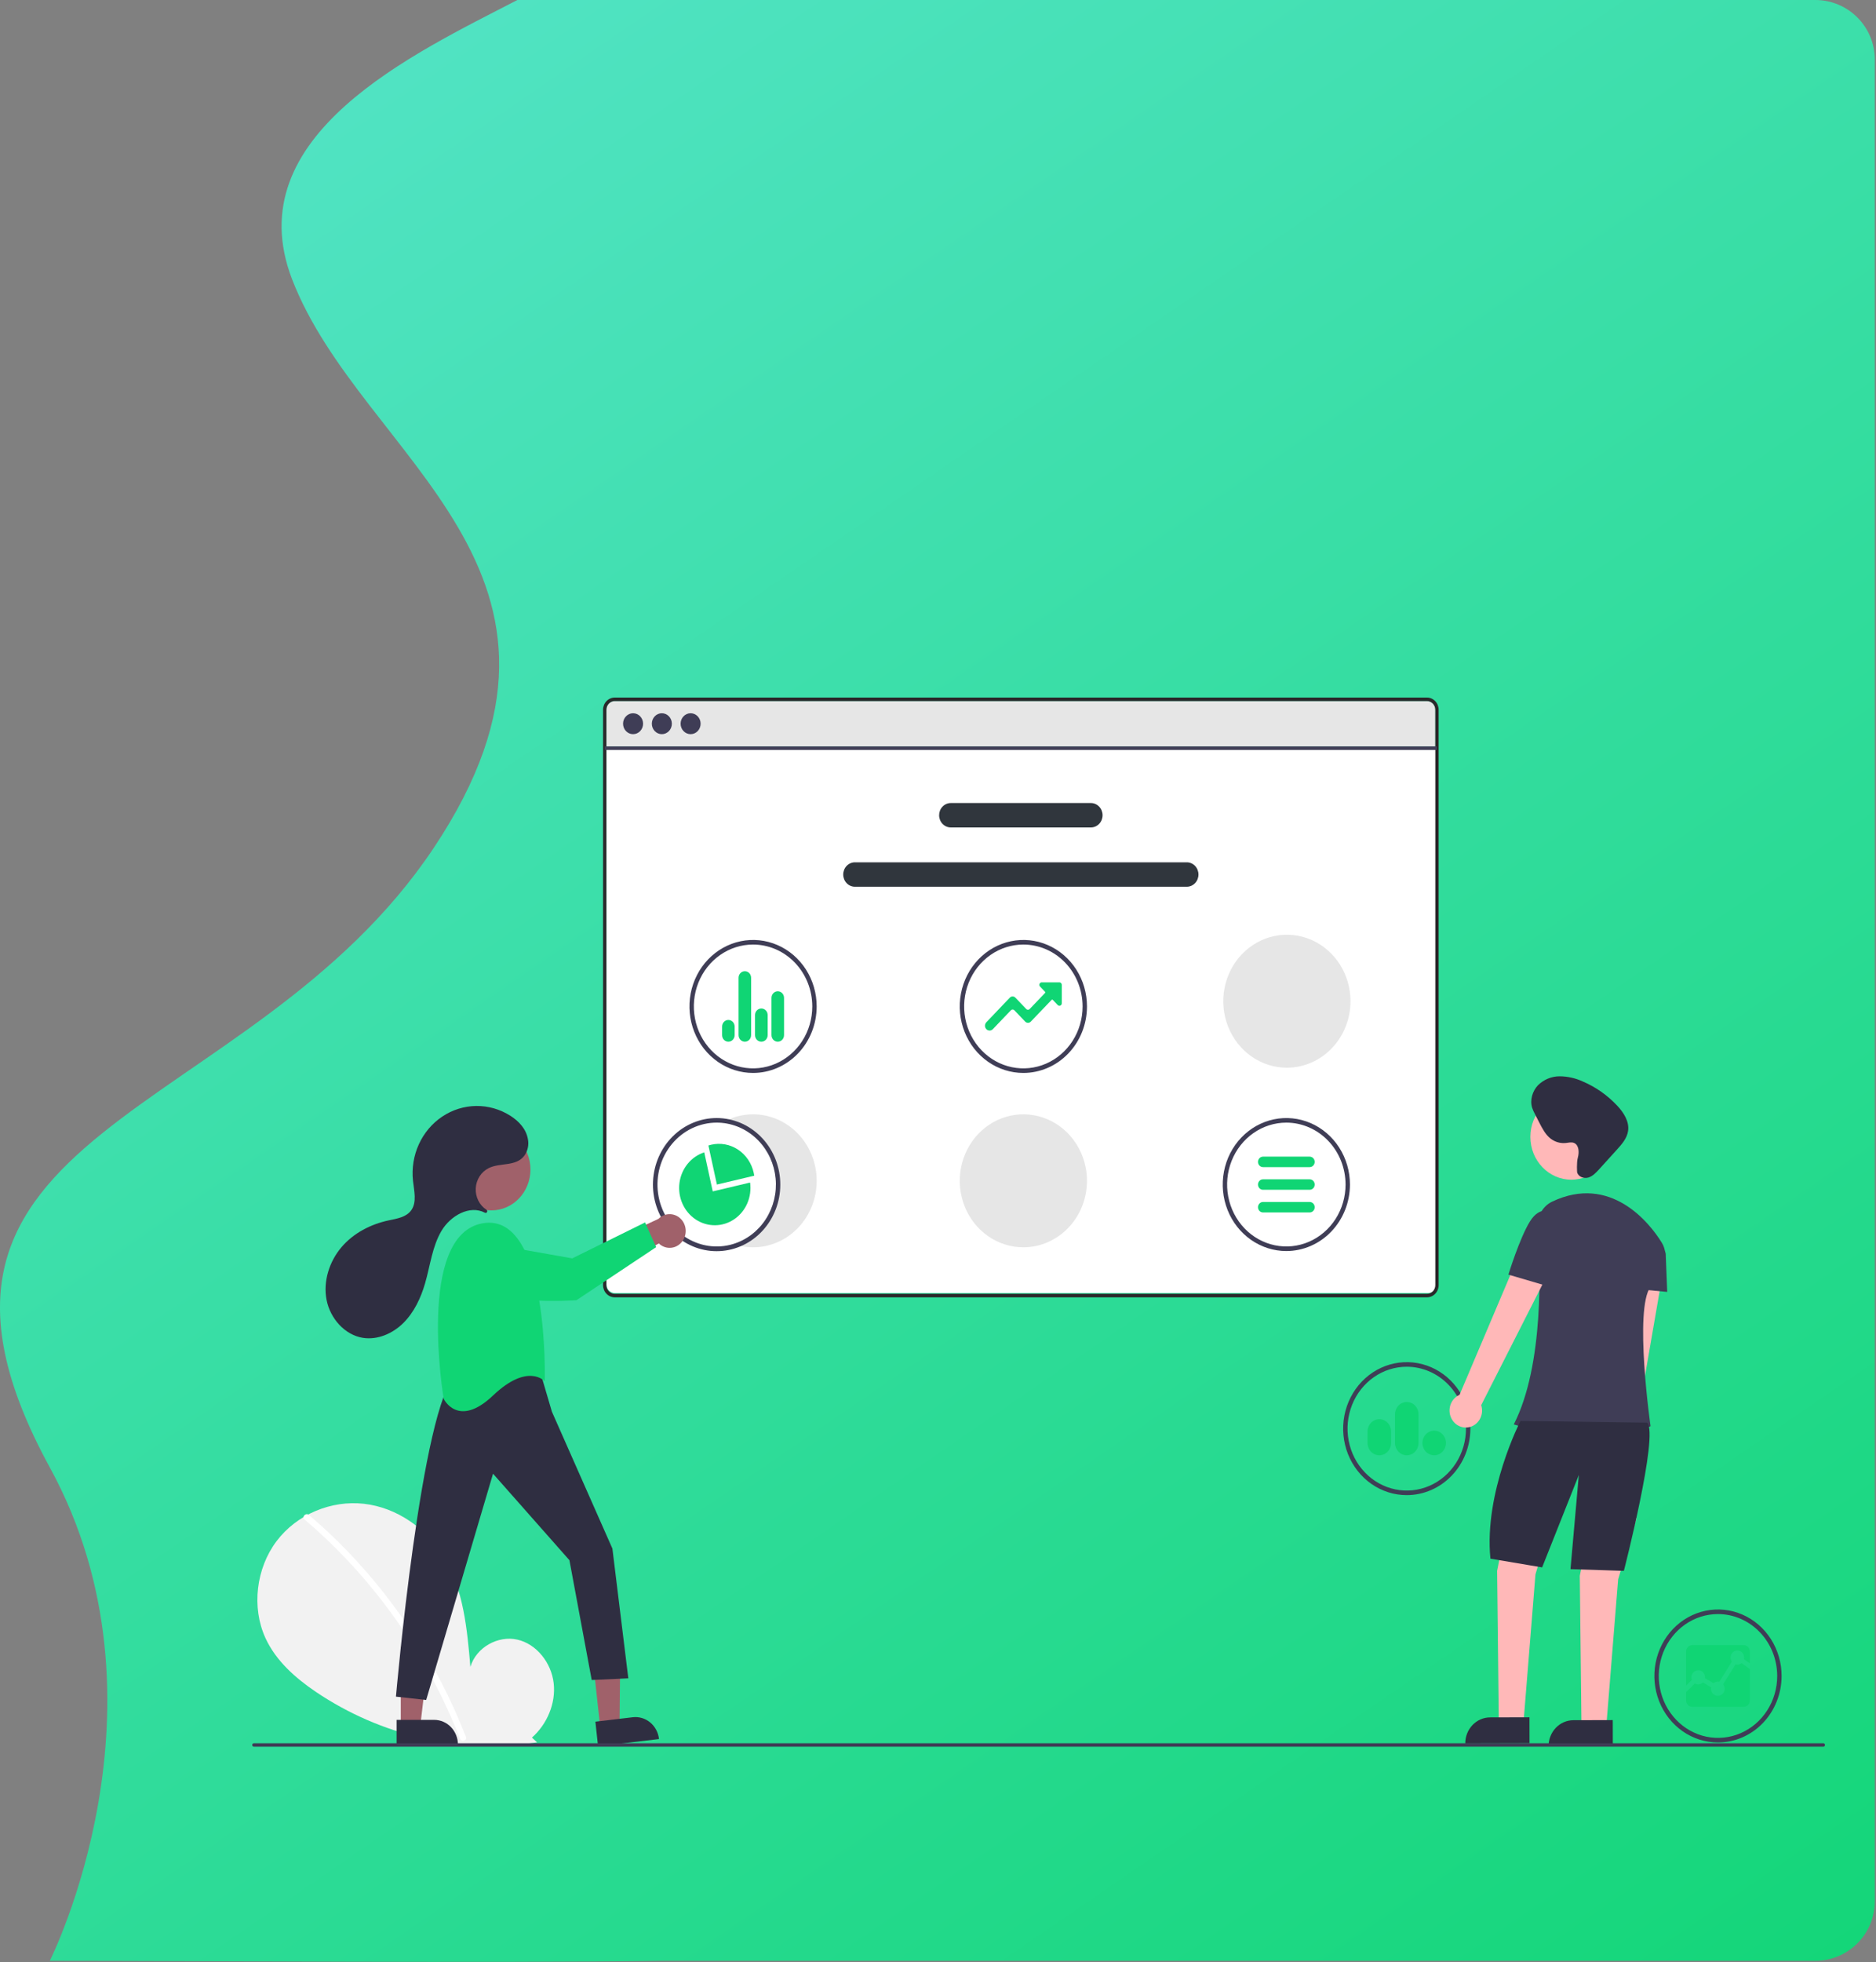 <svg width="662" height="692" viewBox="0 0 662 692" fill="none" xmlns="http://www.w3.org/2000/svg">
<rect x="0" y="0" width="662" height="692" fill="#808080" stroke="none"/>
<path d="M182.574 0C146.241 18.833 83.474 47.7 103.074 98.5C127.574 162 218.074 201.5 153.074 299C88.075 396.5 -48.426 396.827 17.574 517.5C63.244 601 17.574 691.5 17.574 691.5C73.574 691.5 169.073 692.327 234.074 691.5H640.575C652.173 691.5 661.575 682.098 661.575 670.5V21C661.575 9.402 652.173 0 640.575 0H182.574Z" fill="url(#paint0_linear)"/>
<path d="M214 264H507V453C507 454.657 505.657 456 504 456H217C215.343 456 214 454.657 214 453V264Z" fill="white"/>
<path d="M214 250.25C214 248.593 215.343 247.25 217 247.25H503.5C505.157 247.25 506.5 248.593 506.5 250.25V263.25H214V250.25Z" fill="#E6E6E6"/>
<path d="M187.713 612.781C193.005 608.109 196.22 600.728 195.377 593.543C194.534 586.357 189.312 579.752 182.539 578.226C175.765 576.7 168.044 580.924 165.987 587.837C164.855 574.509 163.55 560.624 156.768 549.274C150.627 538.998 139.99 531.644 128.463 530.329C116.935 529.013 104.798 533.982 97.609 543.487C90.42 552.993 88.659 566.812 93.695 577.726C97.404 585.765 104.238 591.748 111.398 596.616C134.534 612.212 162.284 618.554 189.54 614.476L187.713 612.781Z" fill="#F2F2F2"/>
<path d="M109.008 534.257C118.52 542.351 127.246 551.404 135.06 561.284C142.875 571.154 149.756 581.792 155.605 593.05C158.874 599.366 161.811 605.862 164.402 612.512C164.931 613.865 162.828 614.454 162.306 613.116C157.716 601.393 152.037 590.167 145.351 579.601C138.697 569.074 131.082 559.245 122.612 550.254C117.821 545.171 112.767 540.367 107.471 535.863C106.385 534.94 107.932 533.341 109.008 534.257V534.257Z" fill="white"/>
<path d="M503.546 246H216.923C215.831 246.001 214.784 246.455 214.011 247.262C213.239 248.069 212.805 249.163 212.803 250.304V453.215C212.805 454.356 213.239 455.45 214.011 456.257C214.784 457.064 215.831 457.518 216.923 457.519H503.546C504.638 457.518 505.685 457.064 506.458 456.257C507.23 455.45 507.664 454.356 507.666 453.215V250.304C507.664 249.163 507.23 248.069 506.458 247.262C505.685 246.455 504.638 246.001 503.546 246ZM506.488 453.215C506.488 454.03 506.178 454.812 505.626 455.389C505.074 455.965 504.326 456.289 503.546 456.29H216.923C216.143 456.289 215.395 455.965 214.843 455.389C214.291 454.812 213.981 454.03 213.981 453.215V250.304C213.981 249.489 214.291 248.707 214.843 248.131C215.395 247.554 216.143 247.23 216.923 247.23H503.546C504.326 247.23 505.074 247.554 505.626 248.131C506.178 248.707 506.488 249.489 506.488 250.304V453.215Z" fill="#2A292B"/>
<path d="M507.077 263.241H213.392V264.471H507.077V263.241Z" fill="#3F3D56"/>
<path d="M223.397 258.913C225.348 258.913 226.929 257.261 226.929 255.223C226.929 253.186 225.348 251.534 223.397 251.534C221.447 251.534 219.866 253.186 219.866 255.223C219.866 257.261 221.447 258.913 223.397 258.913Z" fill="#3F3D56"/>
<path d="M233.55 258.913C235.5 258.913 237.081 257.261 237.081 255.223C237.081 253.186 235.5 251.534 233.55 251.534C231.599 251.534 230.018 253.186 230.018 255.223C230.018 257.261 231.599 258.913 233.55 258.913Z" fill="#3F3D56"/>
<path d="M243.702 258.913C245.652 258.913 247.233 257.261 247.233 255.223C247.233 253.186 245.652 251.534 243.702 251.534C241.752 251.534 240.171 253.186 240.171 255.223C240.171 257.261 241.752 258.913 243.702 258.913Z" fill="#3F3D56"/>
<path d="M384.954 291.809H335.516C334.423 291.809 333.375 291.355 332.602 290.548C331.83 289.741 331.396 288.646 331.396 287.505C331.396 286.363 331.83 285.268 332.602 284.461C333.375 283.654 334.423 283.2 335.516 283.2H384.954C386.046 283.2 387.094 283.654 387.867 284.461C388.639 285.268 389.073 286.363 389.073 287.505C389.073 288.646 388.639 289.741 387.867 290.548C387.094 291.355 386.046 291.809 384.954 291.809V291.809Z" fill="#30363DCCC"/>
<path d="M418.795 312.715H301.674C300.581 312.715 299.534 312.261 298.761 311.454C297.988 310.647 297.554 309.552 297.554 308.411C297.554 307.269 297.988 306.174 298.761 305.367C299.534 304.56 300.581 304.106 301.674 304.106H418.795C419.888 304.106 420.936 304.56 421.708 305.367C422.481 306.174 422.915 307.269 422.915 308.411C422.915 309.552 422.481 310.647 421.708 311.454C420.936 312.261 419.888 312.715 418.795 312.715Z" fill="#30363DCCC"/>
<path d="M453.92 441.195C449.481 441.195 445.141 439.819 441.45 437.243C437.759 434.666 434.882 431.004 433.183 426.719C431.484 422.434 431.039 417.718 431.905 413.17C432.772 408.621 434.909 404.442 438.048 401.163C441.188 397.883 445.187 395.65 449.541 394.745C453.895 393.84 458.408 394.304 462.51 396.079C466.611 397.854 470.117 400.86 472.583 404.716C475.05 408.573 476.366 413.106 476.366 417.745C476.359 423.962 473.992 429.922 469.784 434.319C465.576 438.715 459.871 441.188 453.92 441.195V441.195ZM453.92 395.911C449.787 395.911 445.746 397.192 442.31 399.591C438.873 401.99 436.195 405.4 434.613 409.389C433.031 413.379 432.617 417.769 433.424 422.004C434.23 426.239 436.22 430.129 439.143 433.183C442.066 436.236 445.789 438.316 449.843 439.158C453.897 440 458.099 439.568 461.917 437.916C465.736 436.263 469 433.465 471.296 429.874C473.592 426.284 474.818 422.063 474.818 417.745C474.812 411.956 472.608 406.407 468.69 402.313C464.772 398.22 459.461 395.918 453.92 395.911V395.911Z" fill="#3F3D56"/>
<path d="M265.74 378.389C261.301 378.389 256.961 377.014 253.27 374.437C249.579 371.86 246.702 368.198 245.003 363.913C243.304 359.628 242.859 354.913 243.726 350.364C244.592 345.815 246.729 341.636 249.869 338.357C253.008 335.077 257.007 332.844 261.361 331.939C265.715 331.034 270.228 331.499 274.33 333.273C278.431 335.048 281.937 338.054 284.403 341.91C286.87 345.767 288.186 350.301 288.186 354.939C288.179 361.156 285.813 367.117 281.605 371.513C277.397 375.909 271.691 378.382 265.74 378.389V378.389ZM265.74 333.106C261.607 333.106 257.567 334.386 254.13 336.785C250.693 339.184 248.015 342.594 246.433 346.584C244.851 350.573 244.437 354.963 245.244 359.198C246.05 363.433 248.041 367.324 250.963 370.377C253.886 373.43 257.609 375.51 261.663 376.352C265.717 377.195 269.919 376.762 273.738 375.11C277.556 373.457 280.82 370.659 283.116 367.069C285.413 363.478 286.638 359.257 286.638 354.939C286.632 349.15 284.428 343.601 280.51 339.508C276.593 335.415 271.281 333.112 265.74 333.106V333.106Z" fill="#3F3D56"/>
<path d="M274.459 367.37C273.871 367.37 273.308 367.126 272.892 366.693C272.476 366.259 272.242 365.67 272.241 365.056V351.899C272.241 351.285 272.475 350.697 272.89 350.264C273.305 349.83 273.868 349.586 274.455 349.585H274.459C275.046 349.586 275.609 349.83 276.024 350.264C276.439 350.697 276.673 351.285 276.674 351.899V365.056C276.673 365.67 276.439 366.258 276.024 366.691C275.609 367.125 275.046 367.369 274.459 367.37ZM268.677 367.37C268.384 367.373 268.093 367.315 267.821 367.201C267.55 367.086 267.302 366.916 267.093 366.701C266.885 366.486 266.719 366.23 266.605 365.948C266.491 365.666 266.432 365.363 266.431 365.056V357.969C266.432 357.355 266.665 356.767 267.08 356.334C267.495 355.9 268.058 355.656 268.645 355.655H268.677C269.264 355.656 269.827 355.9 270.242 356.334C270.657 356.767 270.891 357.355 270.891 357.969V365.056C270.891 365.67 270.657 366.258 270.242 366.691C269.827 367.125 269.264 367.369 268.677 367.37V367.37ZM262.839 367.37C262.252 367.37 261.688 367.126 261.272 366.693C260.856 366.259 260.622 365.67 260.621 365.056V344.821C260.622 344.208 260.855 343.62 261.27 343.186C261.685 342.752 262.248 342.508 262.835 342.508H262.839C263.426 342.508 263.989 342.752 264.404 343.186C264.82 343.62 265.053 344.208 265.054 344.821V365.056C265.053 365.67 264.82 366.258 264.404 366.691C263.989 367.125 263.426 367.369 262.839 367.37V367.37ZM257.024 367.37C256.732 367.37 256.444 367.311 256.175 367.194C255.906 367.078 255.662 366.908 255.456 366.693C255.25 366.477 255.087 366.222 254.975 365.941C254.864 365.66 254.807 365.359 254.807 365.055L254.809 362.015C254.81 361.402 255.043 360.814 255.459 360.38C255.874 359.946 256.437 359.703 257.025 359.703C257.612 359.703 258.175 359.947 258.59 360.381C259.005 360.815 259.238 361.404 259.238 362.017V365.056C259.237 365.67 259.004 366.258 258.589 366.691C258.174 367.125 257.611 367.369 257.024 367.37V367.37Z" fill="#10D574"/>
<path d="M606.24 614.504C601.801 614.504 597.461 613.128 593.77 610.552C590.079 607.975 587.202 604.312 585.503 600.027C583.804 595.742 583.359 591.027 584.226 586.478C585.092 581.929 587.229 577.751 590.369 574.471C593.508 571.192 597.507 568.958 601.861 568.054C606.215 567.149 610.729 567.613 614.83 569.388C618.931 571.163 622.437 574.169 624.903 578.025C627.37 581.881 628.686 586.415 628.686 591.053C628.68 597.271 626.313 603.231 622.105 607.627C617.897 612.024 612.191 614.497 606.24 614.504ZM606.24 569.22C602.107 569.22 598.067 570.501 594.63 572.9C591.193 575.299 588.515 578.709 586.933 582.698C585.351 586.688 584.937 591.078 585.744 595.313C586.55 599.548 588.541 603.438 591.463 606.492C594.386 609.545 598.109 611.624 602.163 612.467C606.217 613.309 610.419 612.877 614.238 611.224C618.056 609.572 621.32 606.774 623.616 603.183C625.913 599.593 627.138 595.372 627.138 591.053C627.132 585.265 624.928 579.715 621.01 575.622C617.093 571.529 611.781 569.227 606.24 569.22V569.22Z" fill="#3F3D56"/>
<path d="M612.428 586.984L608.052 593.974C608.403 594.42 608.594 594.98 608.592 595.558C608.591 596.224 608.337 596.863 607.886 597.334C607.434 597.805 606.823 598.069 606.185 598.069C605.547 598.069 604.935 597.805 604.484 597.334C604.032 596.863 603.778 596.224 603.777 595.558C603.778 595.396 603.792 595.234 603.819 595.075L600.931 593.318C600.558 593.695 600.078 593.935 599.563 594.003C599.048 594.071 598.526 593.963 598.075 593.694L595.002 596.702V599.7C595.003 600.293 595.229 600.861 595.63 601.281C596.031 601.701 596.574 601.938 597.142 601.94H615.334C615.902 601.938 616.446 601.701 616.848 601.281C617.249 600.862 617.476 600.293 617.479 599.7V588.582L614.54 586.539C614.244 586.779 613.9 586.944 613.534 587.021C613.167 587.098 612.789 587.085 612.428 586.984H612.428Z" fill="#10D574"/>
<path d="M599.263 589.011C599.901 589.011 600.513 589.276 600.965 589.748C601.416 590.22 601.67 590.859 601.67 591.526V591.526V591.85L604.683 593.612C605.113 593.244 605.652 593.042 606.208 593.042C606.383 593.044 606.558 593.063 606.73 593.1L611.115 586.008C610.896 585.687 610.753 585.316 610.697 584.925C610.642 584.535 610.675 584.137 610.794 583.762C610.914 583.388 611.116 583.048 611.385 582.771C611.654 582.494 611.982 582.287 612.342 582.167C612.702 582.048 613.084 582.018 613.456 582.082C613.829 582.146 614.182 582.3 614.487 582.534C614.792 582.767 615.04 583.072 615.21 583.424C615.381 583.776 615.469 584.165 615.468 584.56C615.468 584.76 615.447 584.959 615.404 585.154L617.479 586.602V582.407C617.476 581.813 617.249 581.245 616.848 580.826C616.446 580.406 615.902 580.169 615.334 580.167H597.141C596.574 580.169 596.03 580.406 595.63 580.826C595.229 581.246 595.003 581.814 595.002 582.407V594.423L597.007 592.415C596.873 592.035 596.829 591.627 596.878 591.226C596.928 590.825 597.069 590.442 597.291 590.11C597.512 589.778 597.807 589.507 598.15 589.32C598.494 589.133 598.875 589.035 599.263 589.035V589.011Z" fill="#10D574"/>
<path d="M361.125 378.389C356.685 378.389 352.346 377.014 348.654 374.437C344.963 371.86 342.086 368.198 340.387 363.913C338.688 359.628 338.244 354.913 339.11 350.364C339.976 345.815 342.114 341.636 345.253 338.357C348.392 335.077 352.392 332.844 356.746 331.939C361.1 331.034 365.613 331.499 369.714 333.273C373.816 335.048 377.321 338.054 379.788 341.91C382.254 345.767 383.571 350.301 383.571 354.939C383.564 361.156 381.197 367.117 376.989 371.513C372.781 375.909 367.076 378.382 361.125 378.389V378.389ZM361.125 333.106C356.991 333.106 352.951 334.386 349.514 336.785C346.078 339.184 343.399 342.594 341.817 346.584C340.236 350.573 339.822 354.963 340.628 359.198C341.435 363.433 343.425 367.324 346.348 370.377C349.27 373.43 352.994 375.51 357.048 376.352C361.102 377.195 365.303 376.762 369.122 375.11C372.941 373.457 376.204 370.659 378.501 367.069C380.797 363.478 382.023 359.257 382.023 354.939C382.016 349.15 379.813 343.601 375.895 339.508C371.977 335.415 366.665 333.112 361.125 333.106V333.106Z" fill="#3F3D56"/>
<path d="M349.2 363.439C348.877 363.439 348.562 363.339 348.293 363.152C348.025 362.965 347.816 362.699 347.692 362.388C347.569 362.076 347.536 361.734 347.599 361.403C347.661 361.073 347.816 360.769 348.044 360.53L356.338 351.841C356.467 351.705 356.62 351.597 356.79 351.524C356.959 351.45 357.14 351.413 357.324 351.413H357.325C357.508 351.413 357.689 351.45 357.858 351.523C358.027 351.596 358.181 351.704 358.31 351.84L362.157 355.858C362.234 355.94 362.326 356.004 362.428 356.048C362.529 356.092 362.638 356.114 362.748 356.114H362.749C362.858 356.114 362.967 356.092 363.069 356.048C363.17 356.004 363.262 355.939 363.34 355.858L368.77 350.175C368.796 350.148 368.817 350.116 368.831 350.08C368.845 350.045 368.852 350.007 368.852 349.969C368.852 349.931 368.845 349.893 368.831 349.857C368.817 349.822 368.796 349.79 368.77 349.763L367.013 347.93C366.896 347.808 366.816 347.653 366.784 347.483C366.751 347.313 366.768 347.138 366.831 346.978C366.894 346.818 367.001 346.682 367.139 346.585C367.277 346.489 367.438 346.438 367.604 346.438H373.845C374.066 346.438 374.279 346.531 374.436 346.694C374.592 346.858 374.681 347.08 374.681 347.312V353.828C374.681 354.001 374.632 354.17 374.54 354.313C374.448 354.457 374.318 354.569 374.165 354.635C374.012 354.701 373.844 354.719 373.681 354.685C373.519 354.651 373.37 354.568 373.253 354.446L371.493 352.607C371.468 352.58 371.437 352.559 371.403 352.544C371.369 352.53 371.333 352.522 371.296 352.522C371.26 352.522 371.224 352.53 371.19 352.544C371.156 352.559 371.125 352.58 371.099 352.607L363.746 360.285C363.616 360.42 363.463 360.528 363.294 360.601C363.125 360.674 362.943 360.712 362.76 360.711H362.76C362.577 360.712 362.395 360.674 362.226 360.601C362.057 360.528 361.903 360.42 361.774 360.285L357.926 356.264C357.767 356.105 357.555 356.017 357.335 356.017C357.114 356.017 356.903 356.105 356.743 356.264L350.354 362.94C350.202 363.098 350.023 363.224 349.825 363.31C349.626 363.396 349.414 363.44 349.2 363.439V363.439Z" fill="#10D574"/>
<path d="M361.125 439.877C356.685 439.877 352.346 438.502 348.654 435.925C344.963 433.348 342.086 429.686 340.387 425.401C338.688 421.116 338.244 416.401 339.11 411.852C339.976 407.303 342.114 403.125 345.253 399.845C348.392 396.565 352.392 394.332 356.746 393.427C361.1 392.522 365.613 392.987 369.714 394.762C373.816 396.537 377.321 399.542 379.788 403.399C382.254 407.255 383.571 411.789 383.571 416.427C383.564 422.644 381.197 428.605 376.989 433.001C372.781 437.397 367.076 439.87 361.125 439.877V439.877Z" fill="#E6E6E6"/>
<path d="M454.115 376.544C449.676 376.544 445.336 375.169 441.645 372.592C437.954 370.016 435.077 366.353 433.378 362.068C431.679 357.783 431.234 353.068 432.1 348.519C432.967 343.97 435.104 339.792 438.243 336.512C441.383 333.233 445.382 330.999 449.736 330.094C454.09 329.19 458.603 329.654 462.705 331.429C466.806 333.204 470.312 336.209 472.778 340.066C475.245 343.922 476.561 348.456 476.561 353.094C476.554 359.311 474.187 365.272 469.979 369.668C465.771 374.064 460.066 376.537 454.115 376.544V376.544Z" fill="#E6E6E6"/>
<path d="M265.741 392.976C261.888 392.981 258.101 394.019 254.741 395.989C259.596 396.437 264.149 398.644 267.612 402.228C271.075 405.812 273.23 410.547 273.705 415.616C274.179 420.684 272.944 425.766 270.212 429.983C267.48 434.201 263.423 437.288 258.743 438.711C259.62 439.015 260.514 439.259 261.421 439.443C262.844 439.735 264.291 439.881 265.741 439.879C271.694 439.879 277.404 437.409 281.613 433.011C285.823 428.613 288.188 422.648 288.188 416.428C288.188 410.208 285.823 404.243 281.613 399.845C277.404 395.447 271.694 392.976 265.741 392.976V392.976Z" fill="#E6E6E6"/>
<path d="M257.225 394.735C255.802 394.437 254.355 394.289 252.905 394.292C247.133 394.286 241.581 396.6 237.398 400.755C233.215 404.909 230.723 410.586 230.438 416.609C230.153 422.631 232.097 428.537 235.867 433.103C239.637 437.668 244.944 440.543 250.688 441.132C256.432 441.721 262.172 439.978 266.719 436.264C271.267 432.551 274.272 427.152 275.112 421.187C275.953 415.221 274.564 409.147 271.234 404.222C267.904 399.297 262.887 395.9 257.225 394.735V394.735ZM258.743 438.711C255.869 439.585 252.848 439.803 249.886 439.351C246.923 438.899 244.088 437.787 241.573 436.091C239.058 434.396 236.92 432.155 235.306 429.521C233.691 426.887 232.637 423.922 232.214 420.825C231.792 417.729 232.011 414.574 232.857 411.574C233.703 408.573 235.157 405.798 237.118 403.436C239.08 401.073 241.505 399.178 244.229 397.88C246.952 396.581 249.911 395.909 252.905 395.909C253.523 395.909 254.135 395.94 254.741 395.989C259.596 396.437 264.149 398.644 267.612 402.228C271.075 405.812 273.23 410.547 273.705 415.616C274.179 420.684 272.944 425.766 270.212 429.983C267.48 434.201 263.423 437.288 258.743 438.711V438.711Z" fill="#3F3D56"/>
<path d="M265.974 413.616C265.232 410.218 263.23 407.267 260.407 405.411C257.585 403.554 254.172 402.943 250.919 403.713C250.602 403.789 250.273 403.882 249.983 403.975L252.982 417.746L266.164 414.618C266.108 414.297 266.046 413.948 265.974 413.616Z" fill="#10D574"/>
<path d="M264.697 417.035L251.51 420.163L248.516 406.392C246.217 407.136 244.17 408.552 242.618 410.474C241.066 412.395 240.074 414.742 239.759 417.234C239.445 419.727 239.821 422.262 240.844 424.538C241.866 426.814 243.492 428.736 245.528 430.077C247.564 431.417 249.926 432.119 252.332 432.1C254.739 432.081 257.09 431.341 259.106 429.968C261.123 428.596 262.72 426.648 263.709 424.355C264.698 422.063 265.037 419.523 264.686 417.035H264.697Z" fill="#10D574"/>
<path d="M496.414 527.278C491.974 527.278 487.635 525.903 483.944 523.326C480.252 520.749 477.375 517.087 475.676 512.802C473.978 508.517 473.533 503.802 474.399 499.253C475.265 494.704 477.403 490.526 480.542 487.246C483.681 483.966 487.681 481.733 492.035 480.828C496.389 479.923 500.902 480.388 505.003 482.163C509.105 483.938 512.611 486.943 515.077 490.8C517.543 494.656 518.86 499.19 518.86 503.828C518.853 510.045 516.486 516.006 512.278 520.402C508.07 524.798 502.365 527.271 496.414 527.278V527.278ZM496.414 481.995C492.281 481.995 488.24 483.275 484.804 485.674C481.367 488.073 478.688 491.483 477.107 495.473C475.525 499.462 475.111 503.852 475.917 508.087C476.724 512.323 478.714 516.213 481.637 519.266C484.559 522.32 488.283 524.399 492.337 525.241C496.391 526.084 500.593 525.652 504.411 523.999C508.23 522.347 511.494 519.548 513.79 515.958C516.086 512.367 517.312 508.146 517.312 503.828C517.305 498.039 515.102 492.49 511.184 488.397C507.266 484.304 501.954 482.001 496.414 481.995V481.995Z" fill="#3F3D56"/>
<path d="M506.099 513.224C505.277 513.225 504.474 512.971 503.791 512.494C503.107 512.018 502.574 511.34 502.26 510.548C501.945 509.755 501.862 508.882 502.022 508.04C502.181 507.198 502.576 506.425 503.157 505.818C503.738 505.21 504.477 504.796 505.283 504.628C506.089 504.46 506.924 504.546 507.683 504.874C508.443 505.202 509.092 505.757 509.549 506.471C510.005 507.184 510.25 508.023 510.25 508.881C510.25 510.032 509.813 511.136 509.035 511.95C508.257 512.765 507.201 513.223 506.099 513.224ZM496.414 513.224C495.313 513.223 494.258 512.765 493.48 511.952C492.702 511.139 492.264 510.037 492.263 508.887V498.769C492.264 497.619 492.702 496.518 493.48 495.705C494.259 494.893 495.314 494.437 496.414 494.437C497.514 494.437 498.569 494.893 499.347 495.705C500.126 496.518 500.564 497.619 500.565 498.769V508.887C500.564 510.037 500.126 511.139 499.348 511.952C498.57 512.765 497.514 513.223 496.414 513.224V513.224ZM486.731 513.224C485.63 513.223 484.574 512.765 483.796 511.951C483.017 511.138 482.579 510.035 482.578 508.884V504.841C482.578 503.69 483.015 502.587 483.794 501.773C484.573 500.959 485.63 500.502 486.731 500.502C487.833 500.502 488.89 500.959 489.669 501.773C490.448 502.587 490.885 503.69 490.885 504.841V508.884C490.884 510.035 490.446 511.138 489.667 511.951C488.889 512.765 487.833 513.223 486.731 513.224V513.224Z" fill="#10D574"/>
<path d="M211.789 609.037L218.63 608.226L218.892 580.27L208.794 581.467L211.789 609.037Z" fill="#A0616A"/>
<path d="M232.546 613.298L211.044 615.847L210.101 607.168L223.295 605.604C225.499 605.343 227.711 606.007 229.446 607.45C231.181 608.893 232.296 610.996 232.546 613.298V613.298L232.546 613.298Z" fill="#2F2E41"/>
<path d="M141.428 608.59L148.314 608.59L151.589 580.843L141.427 580.844L141.428 608.59Z" fill="#A0616A"/>
<path d="M161.593 615.269L139.953 615.27L139.953 606.535L153.232 606.534C155.449 606.534 157.576 607.454 159.144 609.092C160.712 610.731 161.593 612.952 161.593 615.269V615.269L161.593 615.269Z" fill="#2F2E41"/>
<path d="M190.83 484.509L194.761 497.87L216.103 546.119L221.719 591.886L208.802 592.473L200.939 550.226L173.981 519.715L150.392 599.514L139.721 598.341C139.721 598.341 148.708 495.071 161.063 484.509C161.063 484.509 181.282 474.535 190.83 484.509Z" fill="#2F2E41"/>
<path d="M173.391 426.863C181.009 426.863 187.185 420.411 187.185 412.451C187.185 404.492 181.009 398.04 173.391 398.04C165.772 398.04 159.596 404.492 159.596 412.451C159.596 420.411 165.772 426.863 173.391 426.863Z" fill="#A0616A"/>
<path d="M192.234 487.15C192.234 487.15 193.919 427.3 170.33 431.408C146.742 435.515 156.57 493.311 156.57 493.311C156.57 493.311 161.625 503.873 173.981 492.137C186.337 480.402 192.234 487.15 192.234 487.15Z" fill="#10D574"/>
<path d="M241.068 437.334C240.625 438.062 240.035 438.68 239.339 439.144C238.643 439.608 237.858 439.906 237.039 440.019C236.22 440.132 235.388 440.056 234.601 439.796C233.813 439.536 233.09 439.099 232.482 438.516L214.813 448.461L215.738 437.608L232.375 429.828C233.381 428.826 234.703 428.243 236.093 428.191C237.482 428.14 238.841 428.622 239.912 429.547C240.984 430.472 241.693 431.776 241.906 433.211C242.119 434.646 241.821 436.113 241.068 437.334L241.068 437.334Z" fill="#A0616A"/>
<path d="M173.259 438.715L201.939 443.78L227.641 431.104L231.543 439.821L203.407 458.544C203.407 458.544 173.619 460.658 166.732 452.451C164.15 449.373 163.855 446.572 164.494 444.273C165.055 442.389 166.255 440.784 167.869 439.76C169.484 438.737 171.4 438.365 173.259 438.715V438.715Z" fill="#10D574"/>
<path d="M171.75 427.594C171.816 427.532 171.867 427.455 171.899 427.369C171.932 427.283 171.945 427.191 171.937 427.099C171.929 427.007 171.901 426.918 171.854 426.839C171.808 426.76 171.745 426.694 171.669 426.645C170.445 425.853 169.447 424.73 168.78 423.396C168.114 422.061 167.804 420.563 167.883 419.06C167.962 417.557 168.427 416.104 169.23 414.854C170.032 413.604 171.142 412.602 172.442 411.954C176.498 409.934 181.993 411.506 184.991 407.624C185.601 406.793 186.032 405.835 186.255 404.815C186.479 403.795 186.489 402.736 186.285 401.711C185.638 398.045 182.999 395.322 180.045 393.456C176.415 391.163 172.244 389.979 168.003 390.036C163.762 390.094 159.621 391.392 156.05 393.782C152.479 396.172 149.62 399.559 147.797 403.56C145.974 407.561 145.26 412.015 145.735 416.418C146.117 419.947 147.159 423.904 145.151 426.769C143.383 429.29 140.046 429.763 137.116 430.39C130.829 431.734 124.764 434.834 120.498 439.841C116.232 444.849 113.956 451.875 115.243 458.443C116.529 465.01 121.689 470.782 128.031 471.8C133.194 472.629 138.524 470.338 142.315 466.585C146.106 462.831 148.502 457.763 150.013 452.54C151.807 446.34 152.515 439.66 155.754 434.138C158.923 428.734 165.753 424.86 171.106 427.675C171.208 427.731 171.325 427.753 171.44 427.738C171.555 427.724 171.663 427.674 171.75 427.594V427.594Z" fill="#2F2E41"/>
<path d="M571.496 534.266C572.242 533.878 572.898 533.324 573.418 532.642C573.937 531.961 574.307 531.169 574.501 530.321C574.696 529.474 574.71 528.593 574.543 527.739C574.376 526.886 574.032 526.081 573.535 525.381L586.826 448.536L574.424 448.366L565.194 524.355C564.124 525.305 563.425 526.632 563.23 528.084C563.034 529.537 563.355 531.014 564.131 532.235C564.908 533.457 566.087 534.338 567.444 534.713C568.801 535.087 570.243 534.928 571.496 534.266H571.496Z" fill="#FFB8B8"/>
<path d="M533.004 530.623L528.295 553.989L528.884 606.254H537.712L541.832 555.219L548.306 533.698L533.004 530.623Z" fill="#FFB8B8"/>
<path d="M562.18 532.376L557.472 555.742L558.06 608.007H566.889L571.008 556.972L577.482 535.451L562.18 532.376Z" fill="#FFB8B8"/>
<path d="M525.8 605.66L539.716 605.623L539.738 614.777L517.061 614.836C517.058 613.634 517.282 612.443 517.719 611.331C518.157 610.22 518.8 609.209 519.611 608.357C520.423 607.505 521.387 606.828 522.449 606.365C523.511 605.902 524.65 605.663 525.8 605.66V605.66Z" fill="#2F2E41"/>
<path d="M555.194 606.648L569.11 606.611L569.132 615.765L546.455 615.825C546.452 614.622 546.675 613.432 547.113 612.32C547.551 611.208 548.194 610.197 549.005 609.345C549.817 608.493 550.781 607.816 551.843 607.354C552.905 606.891 554.044 606.651 555.194 606.648V606.648Z" fill="#2F2E41"/>
<path d="M554.485 416.036C562.469 416.036 568.941 409.274 568.941 400.934C568.941 392.593 562.469 385.832 554.485 385.832C546.502 385.832 540.03 392.593 540.03 400.934C540.03 409.274 546.502 416.036 554.485 416.036Z" fill="#FFB8B8"/>
<path d="M586.431 438.287C582.033 431.078 568.224 413.979 547.677 423.793C546.058 424.576 544.707 425.857 543.805 427.465C542.904 429.073 542.495 430.931 542.634 432.789C543.629 446.5 544.883 481.434 534.181 502.339C534.181 502.339 565.374 512.177 582.441 502.953C582.441 502.953 576.556 461.756 582.441 453.763C584.404 451.208 585.993 448.364 587.157 445.323C587.566 444.171 587.713 442.937 587.587 441.716C587.461 440.495 587.065 439.321 586.431 438.287V438.287Z" fill="#3F3D56"/>
<path d="M580.676 437.776L586.452 440.29C586.836 440.458 587.167 440.736 587.405 441.093C587.643 441.45 587.779 441.871 587.796 442.305L588.327 455.607L575.379 454.378L580.676 437.776Z" fill="#3F3D56"/>
<path d="M536.535 501.109C536.535 501.109 523.587 526.319 525.941 549.684L544.186 552.759L557.134 520.17L554.191 553.374L573.025 553.989C573.025 553.989 585.384 506.028 581.264 501.724L536.535 501.109Z" fill="#2F2E41"/>
<path d="M518.145 503.359C518.969 503.227 519.756 502.908 520.449 502.425C521.143 501.941 521.727 501.304 522.159 500.56C522.592 499.815 522.863 498.98 522.953 498.114C523.043 497.248 522.951 496.372 522.682 495.547L548.948 443.817L537.186 439.702L515.038 491.912C513.742 492.476 512.688 493.516 512.078 494.837C511.467 496.158 511.342 497.666 511.725 499.077C512.108 500.488 512.973 501.704 514.156 502.493C515.34 503.282 516.759 503.59 518.145 503.359H518.145Z" fill="#FFB8B8"/>
<path d="M552.534 429.813L547.669 427.54C547.669 427.54 543.544 424.868 539.888 430.747C536.231 436.625 532.282 449.508 532.282 449.508L548.155 454.174L552.534 429.813Z" fill="#3F3D56"/>
<path d="M556.801 408.204C557.32 406.322 557.17 403.774 555.423 403.062C554.513 402.691 553.497 402.984 552.525 403.088C550.623 403.283 548.719 402.735 547.181 401.551C545.374 400.147 544.257 398.002 543.198 395.926L541.594 392.787C541.238 392.133 540.933 391.448 540.685 390.741C539.793 387.97 540.761 384.761 542.744 382.698C544.816 380.684 547.543 379.567 550.373 379.573C553.181 379.594 555.956 380.215 558.525 381.397C563.093 383.342 567.23 386.246 570.681 389.929C572.936 392.339 574.989 395.479 574.518 398.814C574.151 401.409 572.34 403.488 570.613 405.393L564.348 412.302C563.239 413.526 562.053 414.799 560.504 415.27C558.955 415.74 556.959 415.049 556.536 413.422C556.536 413.422 556.282 410.087 556.801 408.204Z" fill="#2F2E41"/>
<path d="M643.411 616H89.588C89.433 616 89.283 615.935 89.172 615.82C89.062 615.705 89 615.548 89 615.385C89 615.222 89.062 615.066 89.172 614.95C89.283 614.835 89.433 614.77 89.588 614.77H643.411C643.568 614.77 643.717 614.835 643.828 614.95C643.938 615.066 644 615.222 644 615.385C644 615.548 643.938 615.705 643.828 615.82C643.717 615.935 643.568 616 643.411 616Z" fill="#3F3D56"/>
<path d="M462.16 427.583H445.68C445.212 427.583 444.763 427.388 444.432 427.042C444.101 426.696 443.915 426.227 443.915 425.738C443.915 425.249 444.101 424.78 444.432 424.434C444.763 424.088 445.212 423.893 445.68 423.893H462.16C462.628 423.893 463.077 424.088 463.408 424.434C463.739 424.78 463.925 425.249 463.925 425.738C463.925 426.227 463.739 426.696 463.408 427.042C463.077 427.388 462.628 427.583 462.16 427.583V427.583Z" fill="#10D574"/>
<path d="M462.16 419.589H445.68C445.212 419.589 444.763 419.395 444.432 419.049C444.101 418.703 443.915 418.234 443.915 417.744C443.915 417.255 444.101 416.786 444.432 416.44C444.763 416.094 445.212 415.9 445.68 415.9H462.16C462.628 415.9 463.077 416.094 463.408 416.44C463.739 416.786 463.925 417.255 463.925 417.744C463.925 418.234 463.739 418.703 463.408 419.049C463.077 419.395 462.628 419.589 462.16 419.589V419.589Z" fill="#10D574"/>
<path d="M462.16 411.596H445.68C445.212 411.596 444.763 411.401 444.432 411.055C444.101 410.709 443.915 410.24 443.915 409.751C443.915 409.262 444.101 408.793 444.432 408.447C444.763 408.101 445.212 407.906 445.68 407.906H462.16C462.628 407.906 463.077 408.101 463.408 408.447C463.739 408.793 463.925 409.262 463.925 409.751C463.925 410.24 463.739 410.709 463.408 411.055C463.077 411.401 462.628 411.596 462.16 411.596V411.596Z" fill="#10D574"/>
<defs>
<linearGradient id="paint0_linear" x1="179" y1="-1.73768e-06" x2="683.5" y2="735.5" gradientUnits="userSpaceOnUse">
<stop stop-color="#50E3C2"/>
<stop offset="1" stop-color="#10D574"/>
</linearGradient>
</defs>
</svg>
